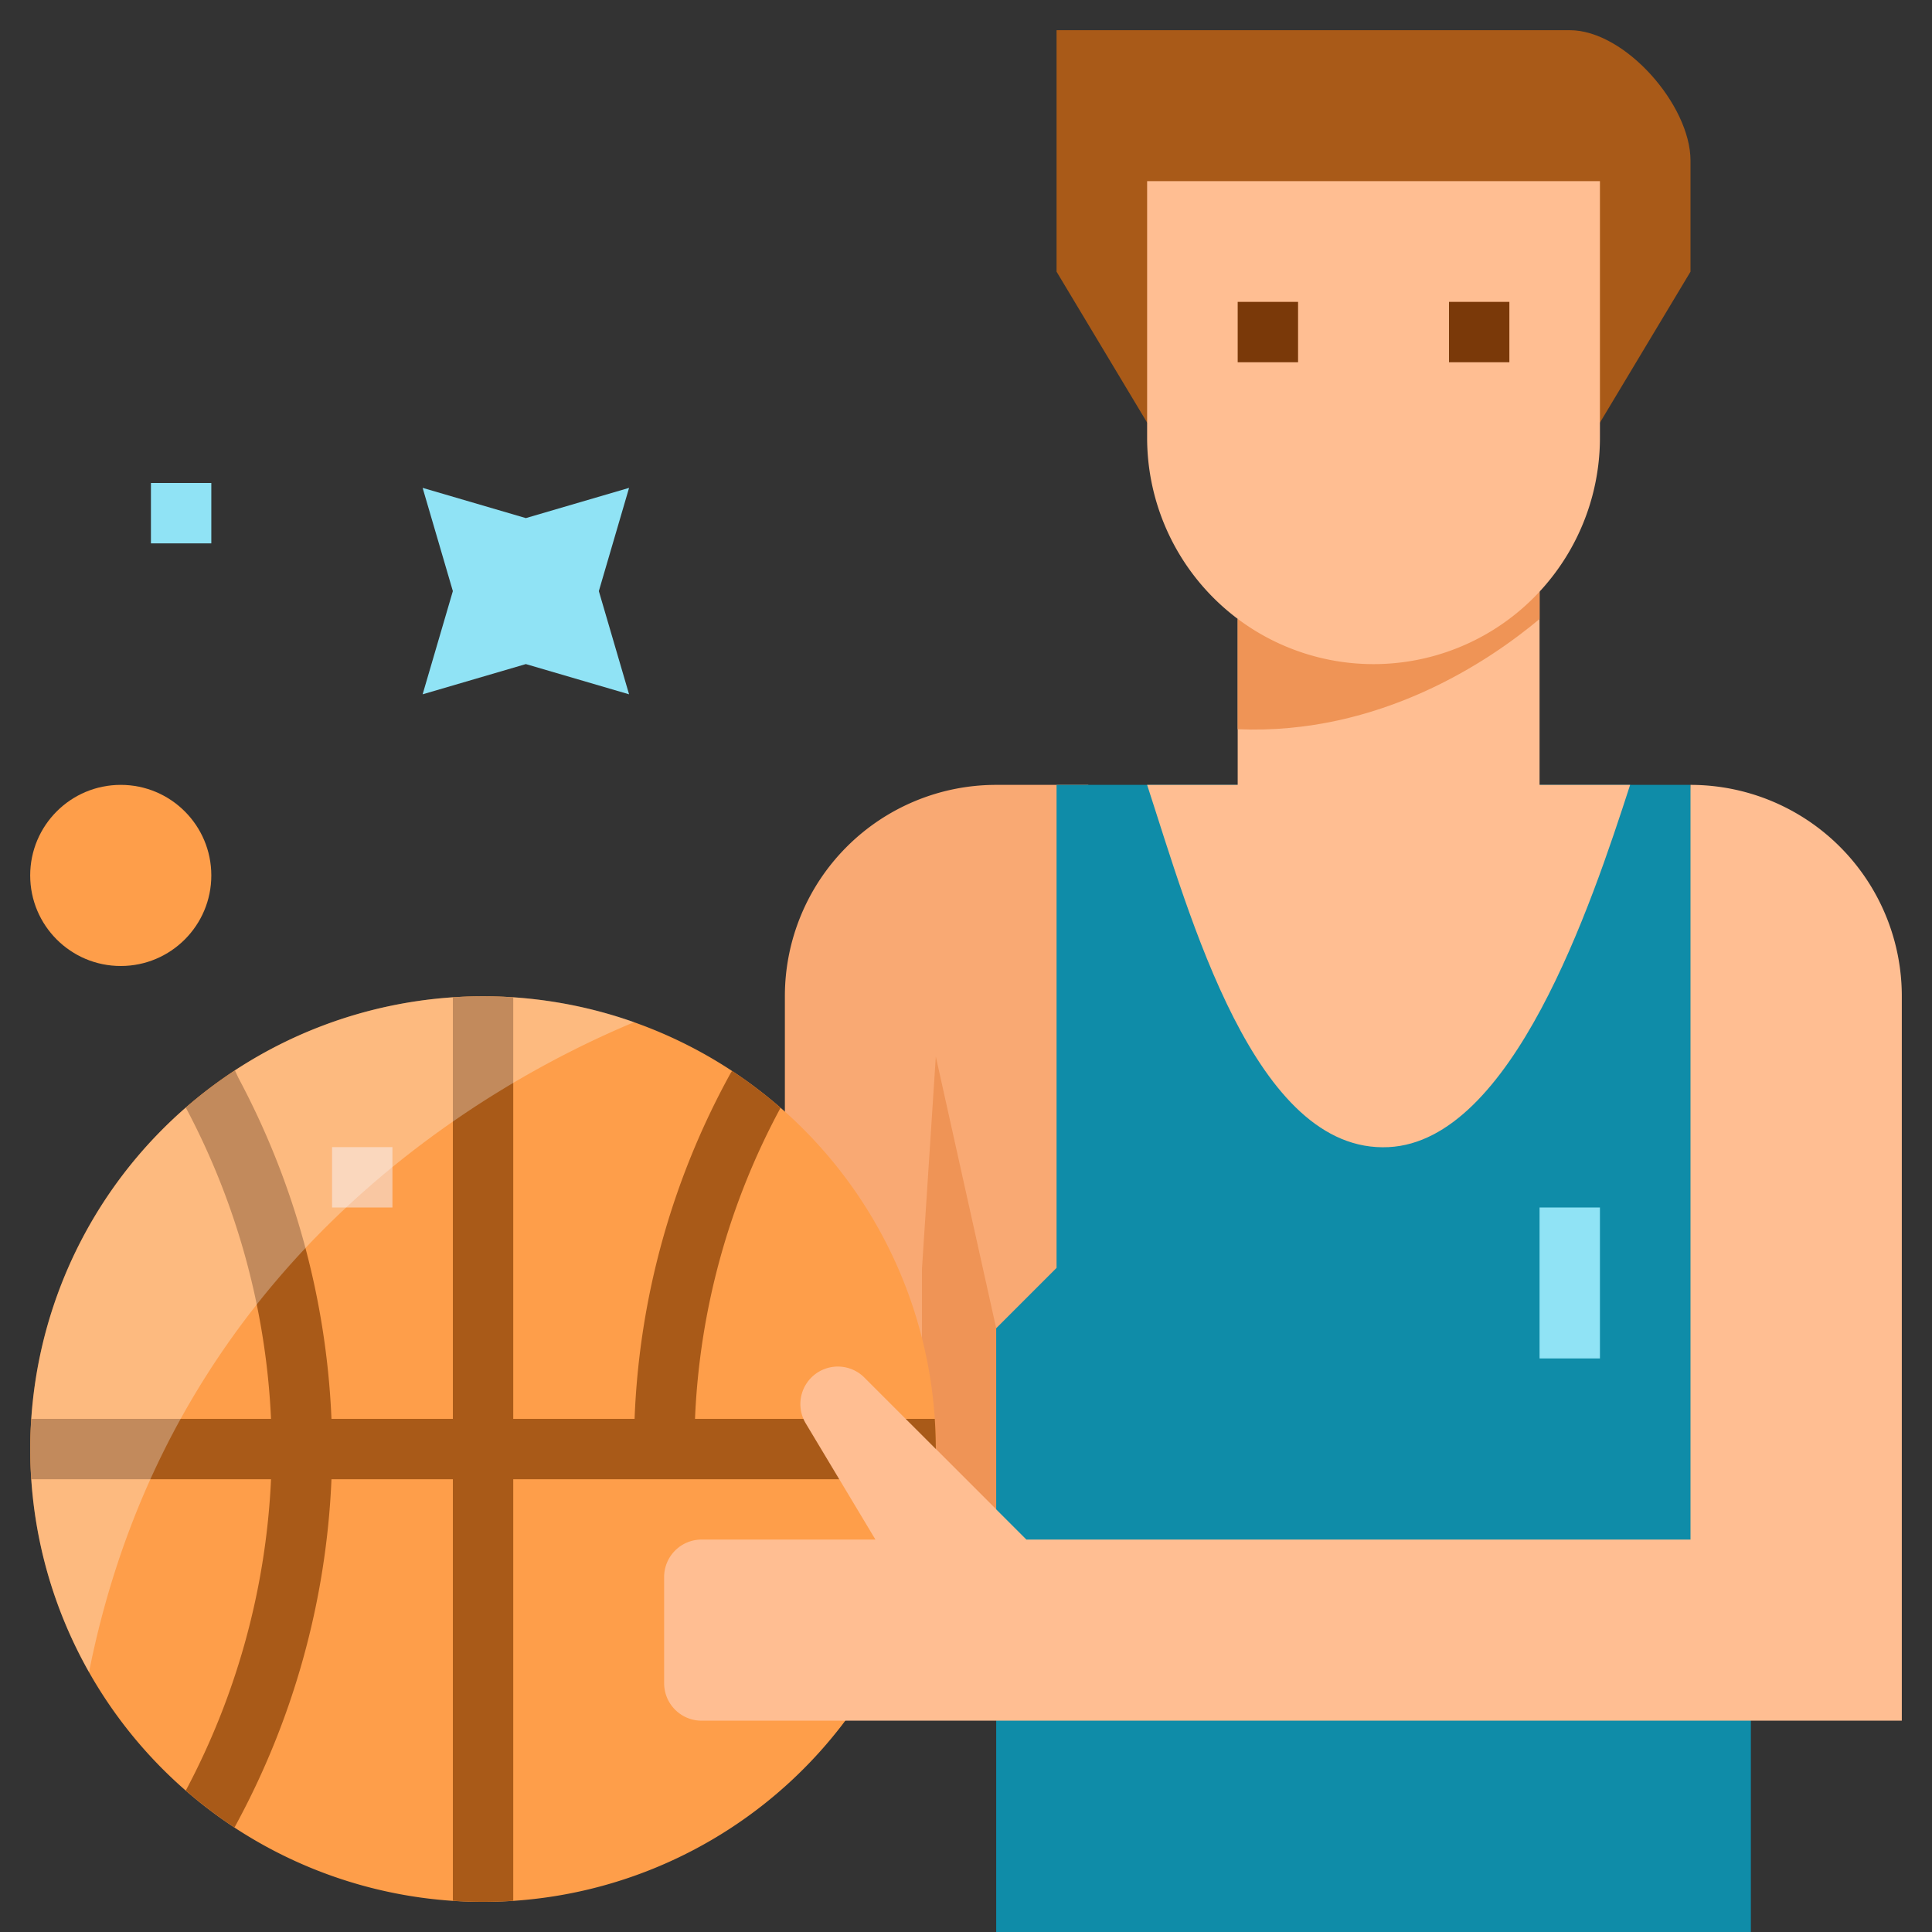 <svg id="Layer_1" height="512" viewBox="0 0 512 512" width="512" xmlns="http://www.w3.org/2000/svg" data-name="Layer 1"><rect x="0" y="0" width="512" height="512" fill="#333333" stroke="none"/><path d="m208 264a56 56 0 0 1 56-56h24.415v206.386h-80.415z" fill="#f9a973"/><path d="m248 280 16 72v48l-19.667-19.667v-44.122z" fill="#ef9456"/><path d="m328 208h80 40l16 248v56h-200v-160l16-16v-128z" fill="#0f8ca8"/><path d="m408 156.645-80 7.355v44h-24c11.38 34.839 28.481 97.764 64 96 32.766-1.627 53.629-63.97 64-96h-24z" fill="#ffbe92"/><path d="m224.016 456a119.993 119.993 0 1 1 23.984-71.984" fill="#fe9e4a"/><path d="m408 320h16v40h-16z" fill="#90e3f5"/><circle cx="32" cy="232" fill="#fe9e4a" r="24"/><path d="m139.355 137.302 27.356-8.013-8.013 27.356 8.013 27.355-27.356-8.012-27.355 8.012 8.012-27.355-8.012-27.356z" fill="#90e3f5"/><path d="m40 128h16v16h-16z" fill="#90e3f5"/><path d="m88 304h16v16h-16z" fill="#f9c7a2"/><path d="m408 156.645-80 7.355v29.252c37.64 1.6 66.677-18.061 80-29.212z" fill="#ef9456"/><path d="m424 112 24-40v-29.452c0-14.662-17.338-34.548-32-34.548h-136v64l24 40" fill="#a95a18"/><path d="m304 48h120a0 0 0 0 1 0 0v68a60 60 0 0 1 -60 60 60 60 0 0 1 -60-60v-68a0 0 0 0 1 0 0z" fill="#ffbe92"/><path d="m328 80h16v16h-16z" fill="#7a3909"/><path d="m384 80h16v16h-16z" fill="#7a3909"/><path d="m206.858 293.575a120.451 120.451 0 0 0 -12.836-9.762 7.98 7.98 0 0 0 -.511.784 206.009 206.009 0 0 0 -25.341 91.418h-32.154v-111.715c-2.645-.174-5.311-.272-8-.272s-5.355.1-8 .272v111.716h-32.173a210.568 210.568 0 0 0 -24.683-90.4l-.913-1.962a120.438 120.438 0 0 0 -13.01 9.862 194.524 194.524 0 0 1 22.588 82.5h-63.525c-.174 2.645-.272 5.311-.272 8s.1 5.355.272 8h63.525a194.411 194.411 0 0 1 -22.588 82.5 120.456 120.456 0 0 0 12.886 9.78l.025-.04q.133-.211.251-.429a210.546 210.546 0 0 0 25.444-91.808h32.173v111.709c2.645.174 5.311.272 8 .272s5.355-.1 8-.271v-111.713h109.318l2.666-8c0-2.689-.1-5.355-.272-8h-63.543a190.065 190.065 0 0 1 22.673-82.441z" fill="#a95a18"/><path d="m448 208v200h-176l-42.937-42.937a9.935 9.935 0 0 0 -11.463-1.863 9.935 9.935 0 0 0 -4.076 14l18.476 30.8h-46.065a9.935 9.935 0 0 0 -9.935 9.935v28.131a9.935 9.935 0 0 0 9.935 9.934h318.065v-192a56 56 0 0 0 -56-56z" fill="#ffbe92"/><path d="m168.056 270.885a120.017 120.017 0 0 0 -144.463 172.253c21.728-109.33 106.2-156.288 144.463-172.253z" fill="#fafcfc" opacity=".3"/></svg>